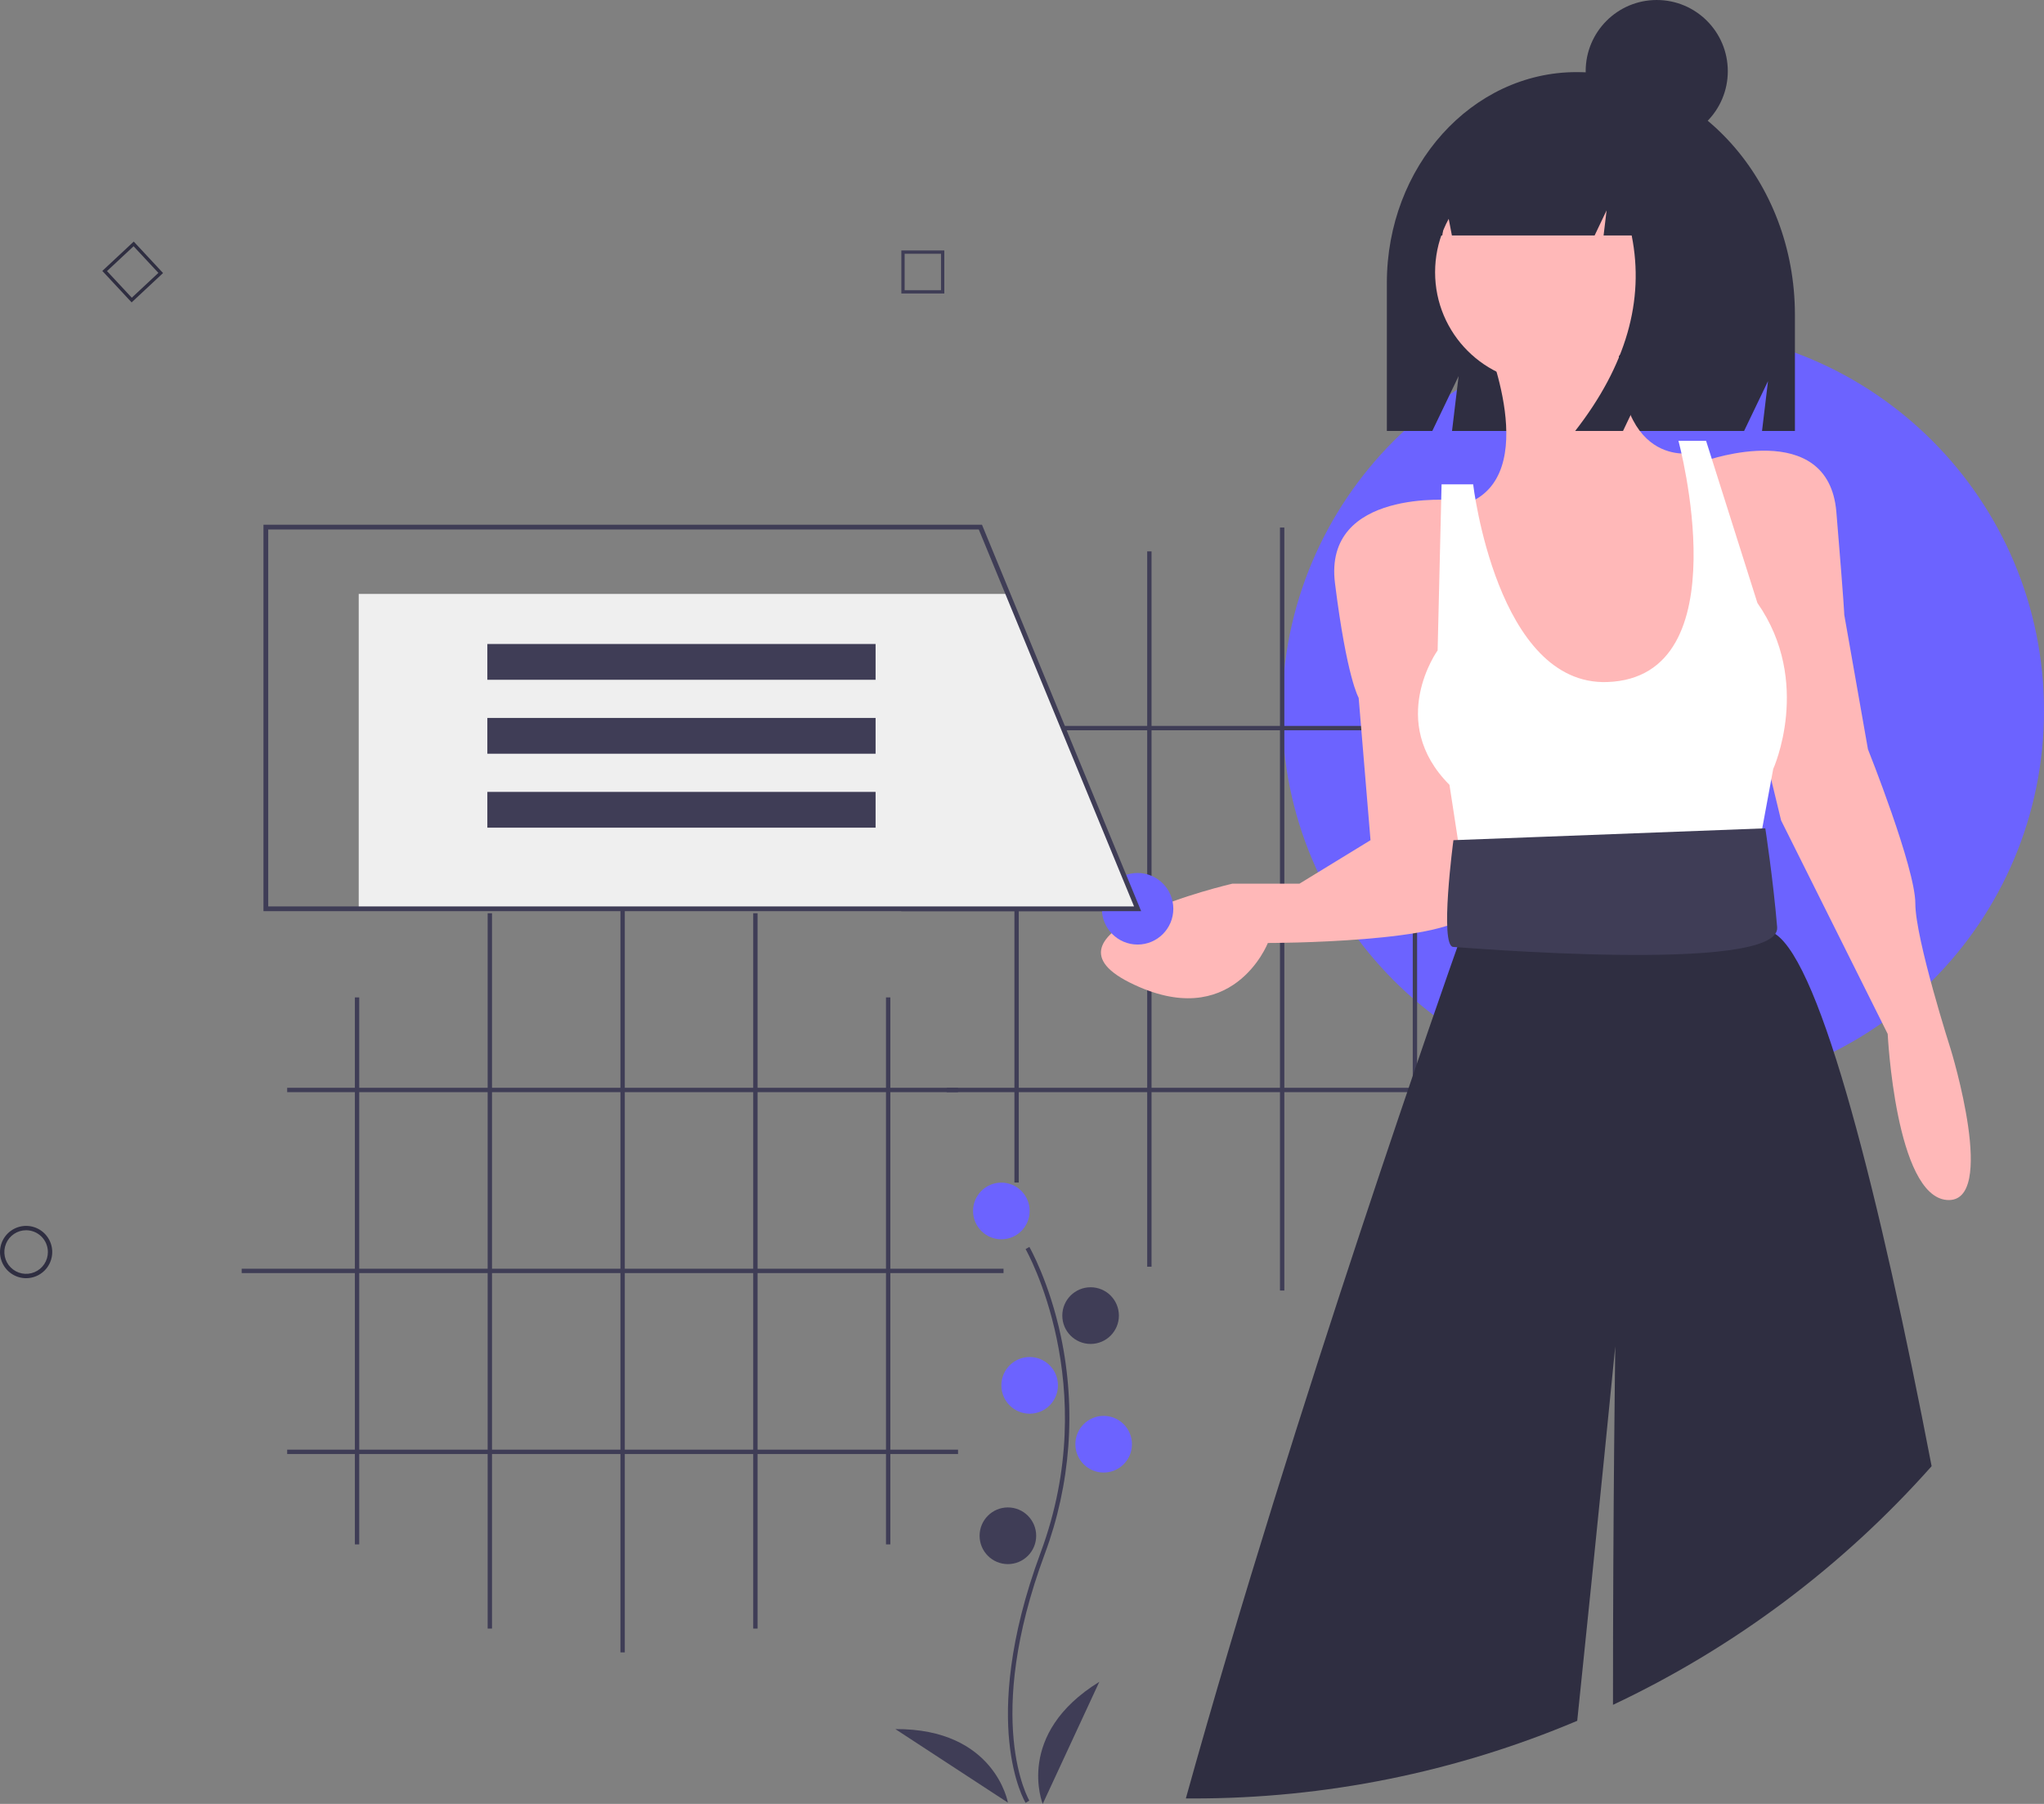 <svg width="527" height="465" viewBox="0 0 527 465" fill="none" xmlns="http://www.w3.org/2000/svg">
<rect x="0" y="0" width="527" height="465" fill="#808080" stroke="none"/>
<g clip-path="url(#clip0_20_378)">
<path d="M264.433 464.731C264.305 464.52 261.268 459.443 260.215 448.9C259.249 439.228 259.87 422.924 268.315 400.182C284.313 357.098 264.628 322.335 264.427 321.989L265.398 321.425C265.449 321.513 270.528 330.376 273.529 344.489C277.494 363.2 276.05 382.655 269.367 400.574C253.396 443.584 265.27 463.945 265.391 464.146L264.433 464.731Z" fill="#3F3D56"/>
<path d="M258.178 319.459C262.207 319.459 265.474 316.189 265.474 312.154C265.474 308.12 262.207 304.849 258.178 304.849C254.149 304.849 250.882 308.12 250.882 312.154C250.882 316.189 254.149 319.459 258.178 319.459Z" fill="#6C63FF"/>
<path d="M281.188 346.432C285.217 346.432 288.483 343.161 288.483 339.127C288.483 335.092 285.217 331.822 281.188 331.822C277.158 331.822 273.892 335.092 273.892 339.127C273.892 343.161 277.158 346.432 281.188 346.432Z" fill="#3F3D56"/>
<path d="M265.474 364.414C269.503 364.414 272.769 361.143 272.769 357.109C272.769 353.074 269.503 349.804 265.474 349.804C261.444 349.804 258.178 353.074 258.178 357.109C258.178 361.143 261.444 364.414 265.474 364.414Z" fill="#6C63FF"/>
<path d="M284.555 379.586C288.584 379.586 291.851 376.315 291.851 372.281C291.851 368.246 288.584 364.976 284.555 364.976C280.526 364.976 277.259 368.246 277.259 372.281C277.259 376.315 280.526 379.586 284.555 379.586Z" fill="#6C63FF"/>
<path d="M259.861 403.187C263.891 403.187 267.157 399.917 267.157 395.882C267.157 391.848 263.891 388.577 259.861 388.577C255.832 388.577 252.566 391.848 252.566 395.882C252.566 399.917 255.832 403.187 259.861 403.187Z" fill="#3F3D56"/>
<path d="M268.841 465C268.841 465 261.545 447.018 283.433 433.532L268.841 465Z" fill="#3F3D56"/>
<path d="M259.868 464.674C259.868 464.674 256.548 445.552 230.849 445.715L259.868 464.674Z" fill="#3F3D56"/>
<path d="M92.619 257.107H91.497V398.107H92.619V257.107Z" fill="#3F3D56"/>
<path d="M126.853 235.411H125.731V419.804H126.853V235.411Z" fill="#3F3D56"/>
<path d="M161.088 229.269H159.965V425.946H161.088V229.269Z" fill="#3F3D56"/>
<path d="M195.322 235.411H194.199V419.804H195.322V235.411Z" fill="#3F3D56"/>
<path d="M229.556 257.107H228.433V398.107H229.556V257.107Z" fill="#3F3D56"/>
<path d="M247.009 280.405H74.043V281.529H247.009V280.405Z" fill="#3F3D56"/>
<path d="M258.739 327.045H62.314V328.169H258.739V327.045Z" fill="#3F3D56"/>
<path d="M247.009 373.686H74.043V374.81H247.009V373.686Z" fill="#3F3D56"/>
<path d="M428.787 281.529C483.029 281.529 527 237.501 527 183.19C527 128.88 483.029 84.852 428.787 84.852C374.546 84.852 330.575 128.88 330.575 183.19C330.575 237.501 374.546 281.529 428.787 281.529Z" fill="#6C63FF"/>
<path d="M262.668 163.826H261.545V304.826H262.668V163.826Z" fill="#3F3D56"/>
<path d="M296.902 142.13H295.779V326.523H296.902V142.13Z" fill="#3F3D56"/>
<path d="M331.136 135.988H330.013V332.665H331.136V135.988Z" fill="#3F3D56"/>
<path d="M365.37 142.13H364.248V326.523H365.37V142.13Z" fill="#3F3D56"/>
<path d="M399.604 163.826H398.482V304.826H399.604V163.826Z" fill="#3F3D56"/>
<path d="M417.058 187.124H244.091V188.248H417.058V187.124Z" fill="#3F3D56"/>
<path d="M428.787 233.764H232.362V234.888H428.787V233.764Z" fill="#3F3D56"/>
<path d="M417.058 280.405H244.091V281.529H417.058V280.405Z" fill="#3F3D56"/>
<path d="M406.488 18.588H406.488C379.471 18.588 357.57 42.924 357.57 72.945V111.087H369.286L376.068 96.955L374.373 111.087H449.676L455.843 98.24L454.301 111.087H462.779V81.139C462.779 46.593 437.577 18.588 406.488 18.588Z" fill="#2F2E41"/>
<path d="M382.875 87.141C382.875 87.141 398.143 122.813 377.786 129.947L398.143 197.214L432.752 195.175L441.913 172.753L439.877 139.12L436.823 116.698C436.823 116.698 415.448 121.794 417.483 84.083L382.875 87.141Z" fill="#FFB8B8"/>
<path d="M374.732 128.928C374.732 128.928 341.142 125.87 344.195 150.331C347.249 174.792 350.303 179.887 350.303 179.887L353.356 216.578L335.034 227.79H317.73C317.73 227.79 264.8 240.02 291.265 253.269C317.73 266.519 326.891 243.077 326.891 243.077C326.891 243.077 375.75 243.077 378.804 234.924C381.857 226.77 374.732 128.928 374.732 128.928Z" fill="#FFB8B8"/>
<path d="M439.877 118.736C439.877 118.736 471.432 107.525 473.467 131.985C475.503 156.446 475.503 158.484 475.503 158.484L481.61 193.137C481.61 193.137 493.825 223.713 493.825 232.886C493.825 242.058 502.986 270.596 502.986 270.596C502.986 270.596 515.201 310.344 501.968 309.325C488.736 308.306 486.7 266.519 486.7 266.519L459.217 211.482L451.074 177.849L439.877 118.736Z" fill="#FFB8B8"/>
<path d="M379.821 124.851H371.678L370.66 167.657C370.66 167.657 357.428 186.003 373.714 202.31L377.786 228.809L452.092 225.751L457.181 198.233C457.181 198.233 467.36 175.811 453.109 155.427L439.877 113.64H432.752C432.752 113.64 449.254 174.565 414.43 175.811C385.929 176.83 379.821 124.851 379.821 124.851Z" fill="white"/>
<path d="M498.025 377.945C475.074 403.798 447.128 424.725 415.874 439.46C415.863 388.459 416.463 347.033 416.463 347.033C416.463 347.033 412.142 390.808 406.653 443.579C375.297 456.833 341.6 463.64 307.565 463.595C306.959 463.595 306.353 463.595 305.747 463.584C333.751 362.829 374.602 247.352 375.73 244.166C375.739 244.144 375.746 244.121 375.753 244.098L378.216 235.872L379.266 232.371L380.366 228.701L381.859 223.711L448.02 221.677L449.872 225.841L456.163 240.019C456.713 240.178 457.233 240.423 457.707 240.744C469.616 248.571 484.628 308.316 498.025 377.945Z" fill="#2F2E41"/>
<path d="M455.145 213.521L374.732 216.578C374.732 216.578 371.062 244.097 374.732 244.097C375.75 244.097 459.217 251.231 458.199 239.001C457.181 226.77 455.145 213.521 455.145 213.521Z" fill="#3F3D56"/>
<path d="M398.607 98.814C414.403 98.814 427.208 85.993 427.208 70.177C427.208 54.361 414.403 41.54 398.607 41.54C382.812 41.54 370.007 54.361 370.007 70.177C370.007 85.993 382.812 98.814 398.607 98.814Z" fill="#FFB8B8"/>
<path d="M420.394 33.561C415.483 27.229 408.238 23.218 400.152 23.218H399.191C380.674 23.218 365.663 39.996 365.663 60.692V60.692H371.867L372.869 53.055L374.339 60.692H411.138L414.221 54.231L413.45 60.692H420.69C424.068 77.49 419.214 94.289 406.128 111.087H418.46L424.626 98.165L423.085 111.087H446.593L451.218 81.367C451.218 59.109 438.302 40.235 420.394 33.561Z" fill="#2F2E41"/>
<path d="M427.153 36.691C437.272 36.691 445.475 28.477 445.475 18.346C445.475 8.214 437.272 0 427.153 0C417.034 0 408.831 8.214 408.831 18.346C408.831 28.477 417.034 36.691 427.153 36.691Z" fill="#2F2E41"/>
<path d="M293.302 243.482C298.39 243.482 302.514 239.353 302.514 234.259C302.514 229.165 298.39 225.035 293.302 225.035C288.215 225.035 284.091 229.165 284.091 234.259C284.091 239.353 288.215 243.482 293.302 243.482Z" fill="#6C63FF"/>
<path d="M293.302 234.259H92.49V153.093H259.527L293.302 234.259Z" fill="#EFEFEF"/>
<path d="M294.22 234.874H67.926V135.261H253.182L253.339 135.642L294.22 234.874ZM69.154 233.644H292.385L252.36 136.491H69.154V233.644Z" fill="#3F3D56"/>
<path d="M225.751 166.006H125.652V175.229H225.751V166.006Z" fill="#3F3D56"/>
<path d="M225.751 185.067H125.652V194.291H225.751V185.067Z" fill="#3F3D56"/>
<path d="M225.751 204.129H125.652V213.352H225.751V204.129Z" fill="#3F3D56"/>
<path d="M6.735 329.488C5.403 329.488 4.101 329.092 2.993 328.351C1.886 327.61 1.022 326.557 0.513 325.325C0.003 324.093 -0.13 322.737 0.129 321.429C0.389 320.121 1.031 318.919 1.973 317.976C2.914 317.033 4.114 316.391 5.421 316.131C6.727 315.871 8.081 316.004 9.312 316.514C10.542 317.025 11.594 317.889 12.334 318.998C13.074 320.107 13.469 321.411 13.469 322.744C13.467 324.532 12.757 326.246 11.494 327.51C10.232 328.774 8.52 329.486 6.735 329.488ZM6.735 317.125C5.625 317.125 4.54 317.455 3.617 318.072C2.694 318.69 1.974 319.567 1.55 320.594C1.125 321.621 1.014 322.751 1.23 323.841C1.447 324.931 1.981 325.932 2.766 326.718C3.551 327.504 4.551 328.039 5.64 328.256C6.728 328.473 7.857 328.361 8.882 327.936C9.908 327.511 10.784 326.79 11.401 325.866C12.018 324.942 12.347 323.856 12.347 322.744C12.345 321.255 11.753 319.826 10.701 318.773C9.649 317.719 8.223 317.127 6.735 317.125Z" fill="#2F2E41"/>
<path d="M243.471 75.656H232.392V64.563H243.471V75.656ZM233.244 74.803H242.618V65.417H233.244V74.803Z" fill="#3F3D56"/>
<path d="M33.937 77.949L26.381 69.837L34.482 62.271L42.039 70.383L33.937 77.949ZM27.585 69.879L33.979 76.743L40.835 70.341L34.441 63.477L27.585 69.879Z" fill="#2F2E41"/>
</g>
<defs>
<clipPath id="clip0_20_378">
<rect width="527" height="465" fill="white"/>
</clipPath>
</defs>
</svg>

